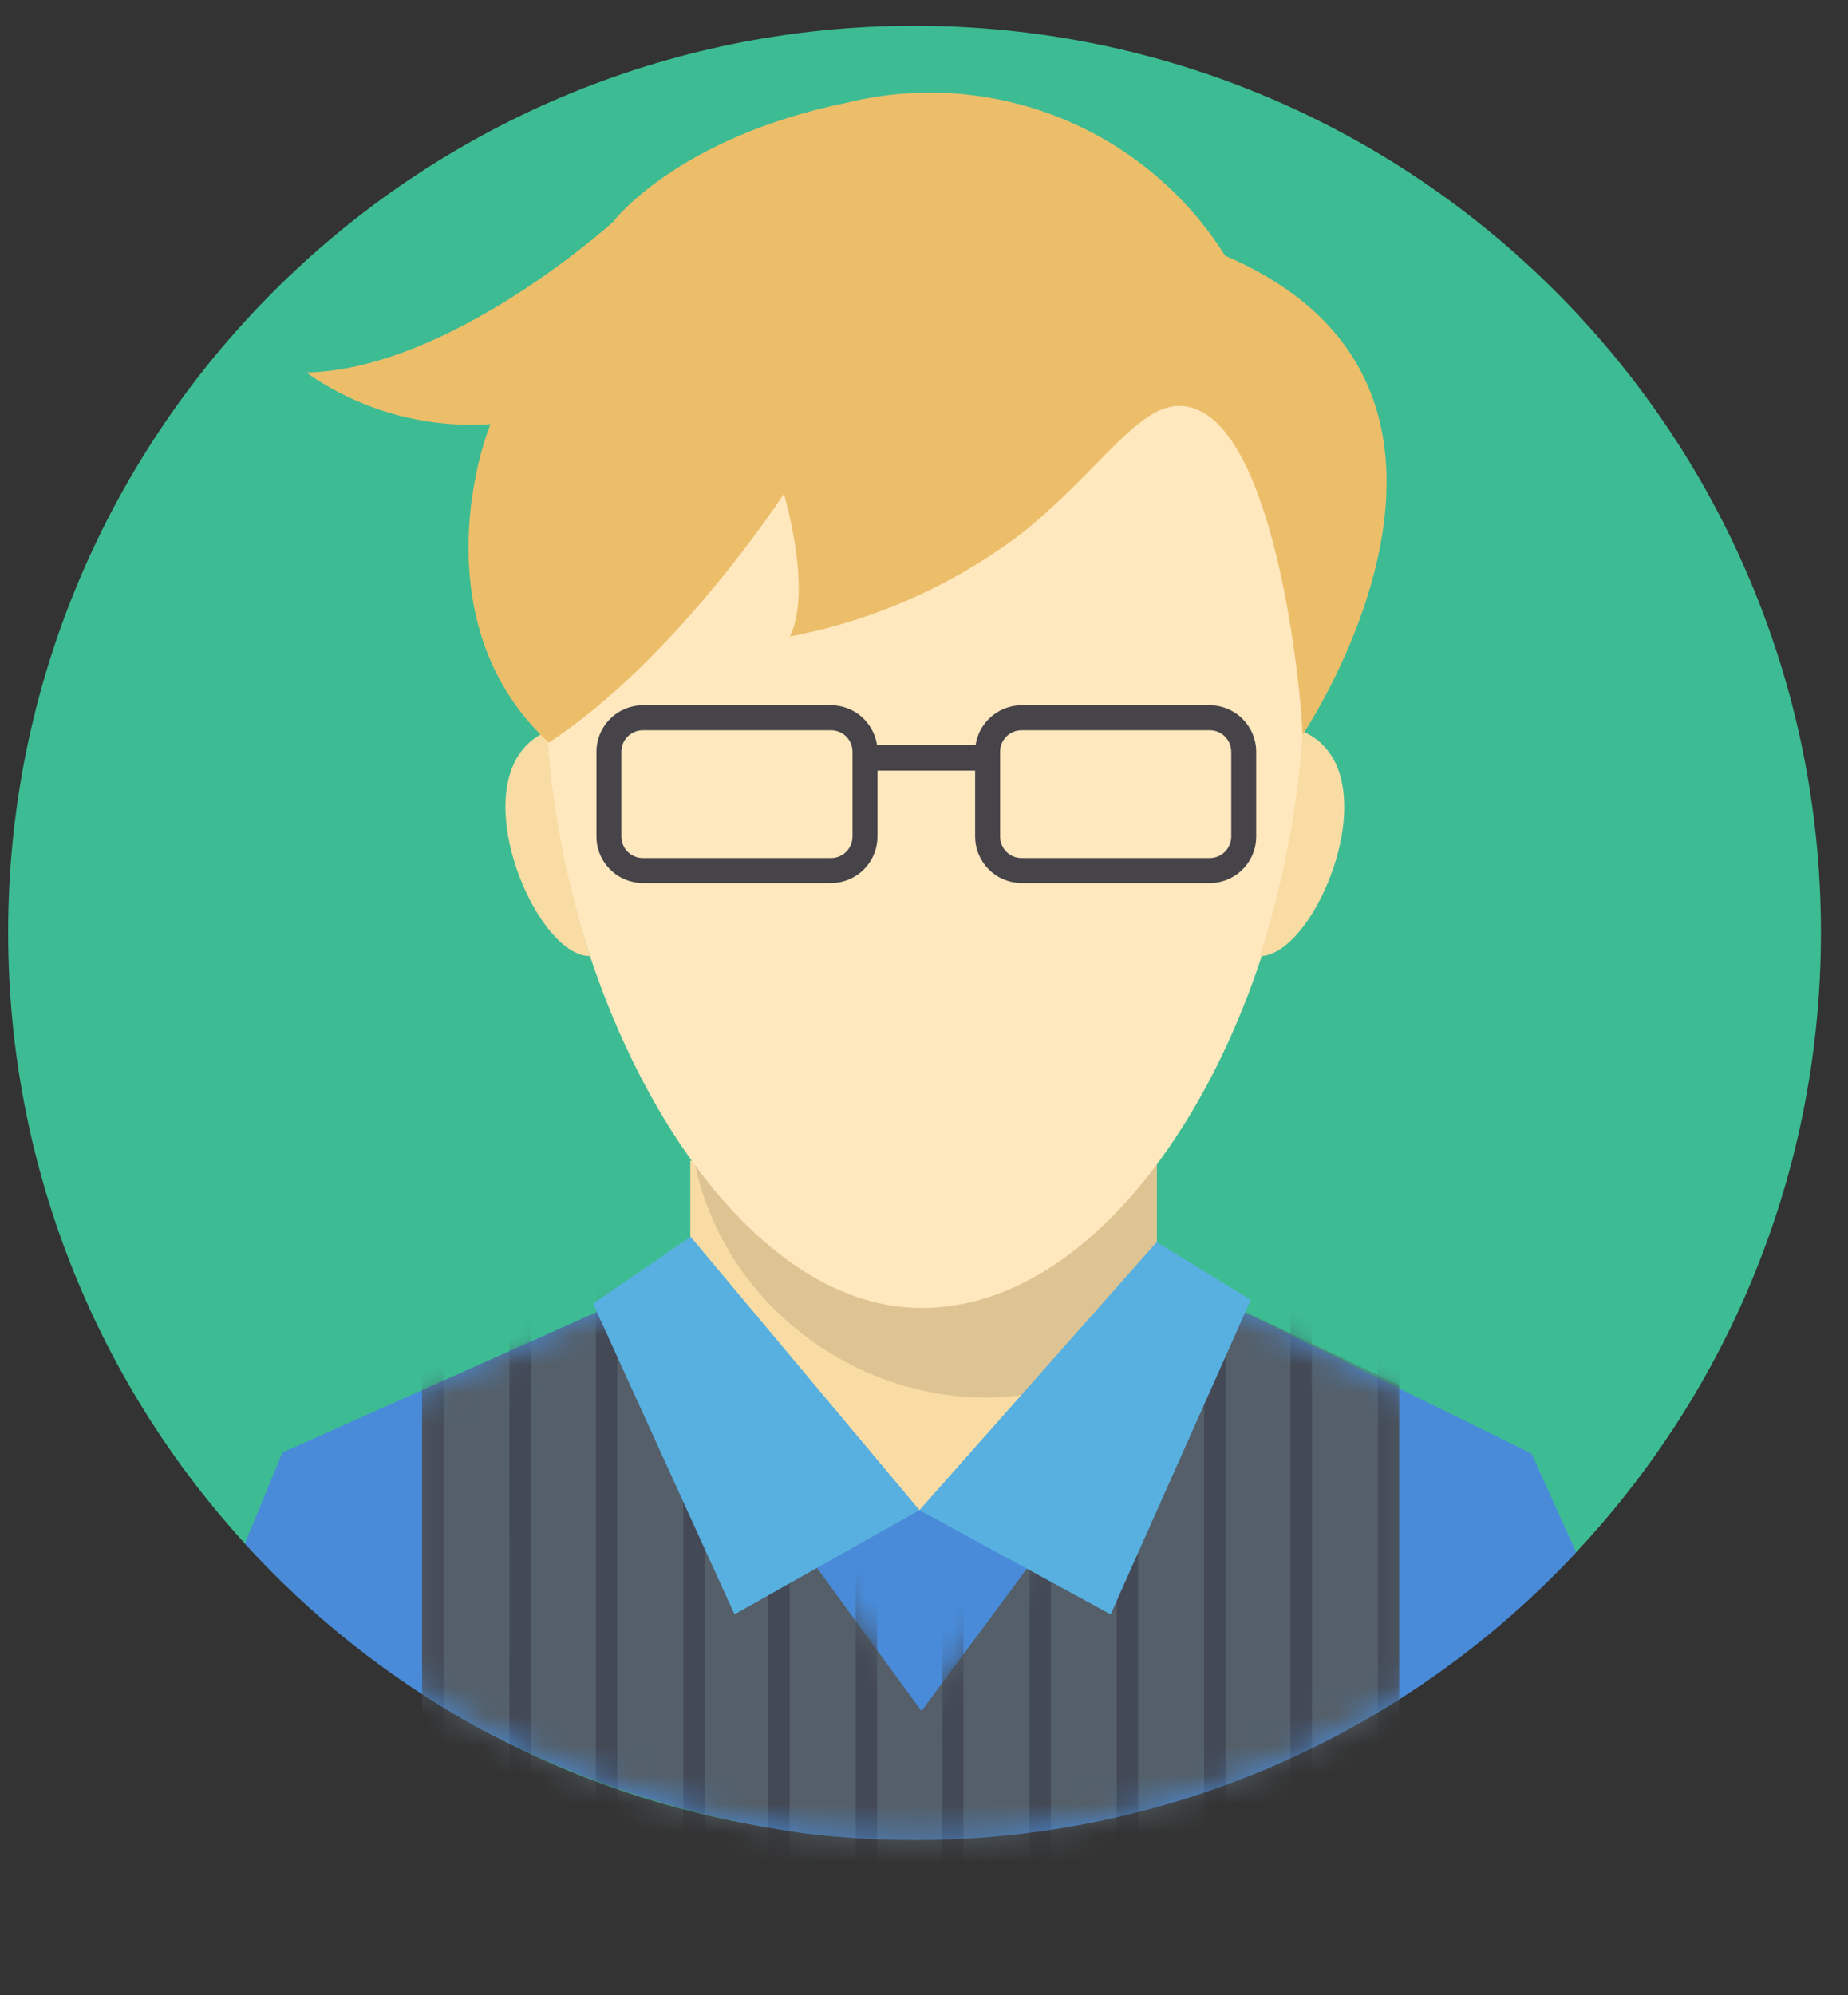 <svg width="63" height="68" viewBox="0 0 63 68" fill="none" xmlns="http://www.w3.org/2000/svg">
<rect x="0" y="0" width="63" height="68" fill="#333333" stroke="none"/>
<g clip-path="url(#clip0_459_1409)">
<path d="M31.178 62.679C48.243 62.679 62.078 48.845 62.078 31.779C62.078 14.713 48.243 0.879 31.178 0.879C14.112 0.879 0.278 14.713 0.278 31.779C0.278 48.845 14.112 62.679 31.178 62.679Z" fill="#3DBC93"/>
<path fill-rule="evenodd" clip-rule="evenodd" d="M23.533 39.559L39.44 39.68V52.598L23.533 52.477V39.559Z" fill="#F9DCA4"/>
<path opacity="0.11" fill-rule="evenodd" clip-rule="evenodd" d="M39.443 39.657V43.237C39.44 43.632 39.408 44.027 39.345 44.417C39.266 44.899 39.134 45.37 38.95 45.822C33.576 49.986 25.011 46.57 23.644 39.457L39.443 39.657Z" fill="black"/>
<path fill-rule="evenodd" clip-rule="evenodd" d="M31.407 9.311C52.688 9.311 44.394 44.577 31.407 44.577C19.141 44.577 10.126 9.311 31.407 9.311Z" fill="#FFE8BE"/>
<path fill-rule="evenodd" clip-rule="evenodd" d="M18.643 24.925C15.573 26.264 18.183 32.611 20.115 32.583C19.313 30.1 18.819 27.529 18.643 24.925ZM44.413 24.925C47.483 26.264 44.878 32.611 42.947 32.582C43.746 30.099 44.238 27.528 44.413 24.925Z" fill="#F9DCA4"/>
<path fill-rule="evenodd" clip-rule="evenodd" d="M44.401 25.049C44.401 25.049 52.361 13.264 41.765 8.715C40.438 6.605 38.482 4.965 36.172 4.029C33.862 3.092 31.317 2.905 28.895 3.495C23.053 4.684 20.882 7.579 20.882 7.579C20.882 7.579 15.352 12.593 10.442 12.696C12.272 13.984 14.489 14.604 16.722 14.454C16.05 16.134 14.757 21.664 18.711 25.308C23.079 22.44 26.723 16.831 26.723 16.831C26.723 16.831 27.705 20.088 26.93 21.691C29.809 21.145 32.521 19.936 34.852 18.16C37.394 16.124 38.745 13.863 40.162 13.834C43.418 13.765 44.375 23.574 44.402 25.05L44.401 25.049Z" fill="#ECBE6A"/>
<path fill-rule="evenodd" clip-rule="evenodd" d="M53.734 52.901C50.851 55.999 47.359 58.469 43.478 60.157C39.597 61.844 35.41 62.713 31.178 62.708C29.896 62.708 28.616 62.629 27.345 62.471C23.445 61.911 19.672 60.678 16.195 58.827C13.258 57.191 10.607 55.089 8.346 52.602L9.628 49.502L23.538 43.29C24.163 47.013 31.344 51.465 31.344 51.465C31.344 51.465 38.557 48.053 39.431 43.254L52.208 49.535L53.734 52.901Z" fill="#498BD9"/>
<mask id="mask0_459_1409" style="mask-type:luminance" maskUnits="userSpaceOnUse" x="8" y="43" width="46" height="20">
<path fill-rule="evenodd" clip-rule="evenodd" d="M53.734 52.901C50.851 55.999 47.359 58.469 43.478 60.157C39.597 61.844 35.41 62.713 31.178 62.708C29.896 62.708 28.616 62.629 27.345 62.471C23.445 61.911 19.672 60.678 16.195 58.827C13.258 57.191 10.607 55.089 8.346 52.602L9.628 49.502L23.538 43.29C24.163 47.013 31.344 51.465 31.344 51.465C31.344 51.465 38.557 48.053 39.431 43.254L52.208 49.535L53.734 52.901Z" fill="white"/>
</mask>
<g mask="url(#mask0_459_1409)">
<path fill-rule="evenodd" clip-rule="evenodd" d="M14.39 47.375L21.204 44.333L31.413 58.311L41.741 44.373L47.69 47.204V67.237H14.39V47.375Z" fill="#545F69"/>
<mask id="mask1_459_1409" style="mask-type:luminance" maskUnits="userSpaceOnUse" x="14" y="44" width="34" height="24">
<path fill-rule="evenodd" clip-rule="evenodd" d="M14.39 47.375L21.204 44.333L31.413 58.311L41.741 44.373L47.69 47.204V67.237H14.39V47.375Z" fill="white"/>
</mask>
<g mask="url(#mask1_459_1409)">
<path fill-rule="evenodd" clip-rule="evenodd" d="M38.068 43.76H38.8V65.142H38.068V43.76ZM23.293 43.76H24.024V65.142H23.294V43.76H23.293ZM20.312 43.76H21.043V65.142H20.312V43.76ZM17.368 43.76H18.099V65.142H17.369L17.368 43.76ZM14.387 43.76H15.118V65.142H14.387V43.76ZM35.095 43.76H35.826V65.142H35.095V43.76ZM32.114 43.76H32.845V65.142H32.114V43.76ZM29.17 43.76H29.901V65.142H29.17V43.76ZM26.189 43.76H26.92V65.142H26.189V43.76ZM46.974 43.76H47.706V65.142H46.974V43.76ZM43.994 43.76H44.724V65.142H43.994V43.76ZM41.05 43.76H41.78V65.142H41.05V43.76Z" fill="#434955"/>
</g>
</g>
<path fill-rule="evenodd" clip-rule="evenodd" d="M23.543 42.149L31.345 51.465L25.04 55.018L20.217 44.427L23.543 42.149ZM39.433 42.329L31.345 51.465L37.863 55.018L42.64 44.299L39.433 42.329Z" fill="#58B0E0"/>
<path fill-rule="evenodd" clip-rule="evenodd" d="M21.915 24.036H28.331C28.539 24.036 28.745 24.077 28.937 24.157C29.129 24.236 29.303 24.353 29.45 24.5V24.502C29.597 24.649 29.714 24.823 29.793 25.014C29.873 25.206 29.914 25.412 29.914 25.619V28.512C29.913 28.932 29.747 29.334 29.45 29.631C29.153 29.928 28.751 30.095 28.331 30.095H21.915C21.708 30.095 21.502 30.053 21.311 29.974C21.119 29.894 20.945 29.777 20.799 29.63H20.797C20.65 29.483 20.533 29.309 20.454 29.117C20.374 28.925 20.333 28.72 20.333 28.512V25.619C20.333 25.412 20.374 25.206 20.454 25.014C20.533 24.823 20.65 24.649 20.797 24.502L20.799 24.5C20.945 24.353 21.119 24.237 21.311 24.157C21.502 24.077 21.708 24.036 21.915 24.036ZM28.331 24.886H21.915C21.721 24.886 21.535 24.963 21.398 25.1L21.397 25.102C21.26 25.239 21.183 25.425 21.183 25.619V28.512C21.183 28.608 21.202 28.703 21.239 28.792C21.276 28.881 21.33 28.961 21.398 29.029C21.535 29.166 21.721 29.243 21.915 29.244H28.331C28.525 29.243 28.711 29.166 28.848 29.029C28.985 28.892 29.062 28.706 29.063 28.512V25.619C29.063 25.425 28.986 25.239 28.849 25.101C28.781 25.033 28.7 24.979 28.611 24.942C28.523 24.905 28.427 24.886 28.331 24.886ZM34.826 24.036H41.242C41.45 24.036 41.655 24.077 41.847 24.157C42.039 24.236 42.213 24.353 42.36 24.5V24.502C42.507 24.648 42.624 24.823 42.704 25.014C42.783 25.206 42.825 25.411 42.825 25.619V28.512C42.825 28.932 42.657 29.334 42.361 29.631C42.064 29.928 41.662 30.095 41.242 30.095H34.826C34.618 30.095 34.413 30.053 34.221 29.974C34.03 29.894 33.855 29.777 33.709 29.63L33.708 29.628C33.411 29.332 33.244 28.931 33.243 28.512V25.619C33.243 25.411 33.285 25.206 33.364 25.014C33.444 24.823 33.561 24.648 33.708 24.502L33.71 24.501C34.006 24.204 34.407 24.037 34.826 24.036ZM41.242 24.886H34.826C34.73 24.886 34.635 24.905 34.546 24.942C34.458 24.978 34.377 25.032 34.309 25.1L34.308 25.102C34.24 25.17 34.186 25.25 34.149 25.339C34.113 25.428 34.094 25.523 34.094 25.619V28.512C34.094 28.608 34.113 28.703 34.15 28.792C34.186 28.881 34.24 28.961 34.308 29.029L34.309 29.03C34.377 29.098 34.458 29.152 34.546 29.189C34.635 29.225 34.73 29.244 34.826 29.244H41.242C41.436 29.243 41.622 29.166 41.759 29.029C41.896 28.892 41.973 28.706 41.974 28.512V25.619C41.974 25.425 41.897 25.239 41.76 25.101C41.692 25.033 41.611 24.979 41.522 24.942C41.433 24.905 41.338 24.886 41.242 24.886Z" fill="#464449"/>
<path d="M29.693 25.385H33.538V26.261H29.693V25.385Z" fill="#464449"/>
</g>
<defs>
<clipPath id="clip0_459_1409">
<rect width="61.8" height="66.358" fill="white" transform="translate(0.278 0.879)"/>
</clipPath>
</defs>
</svg>
